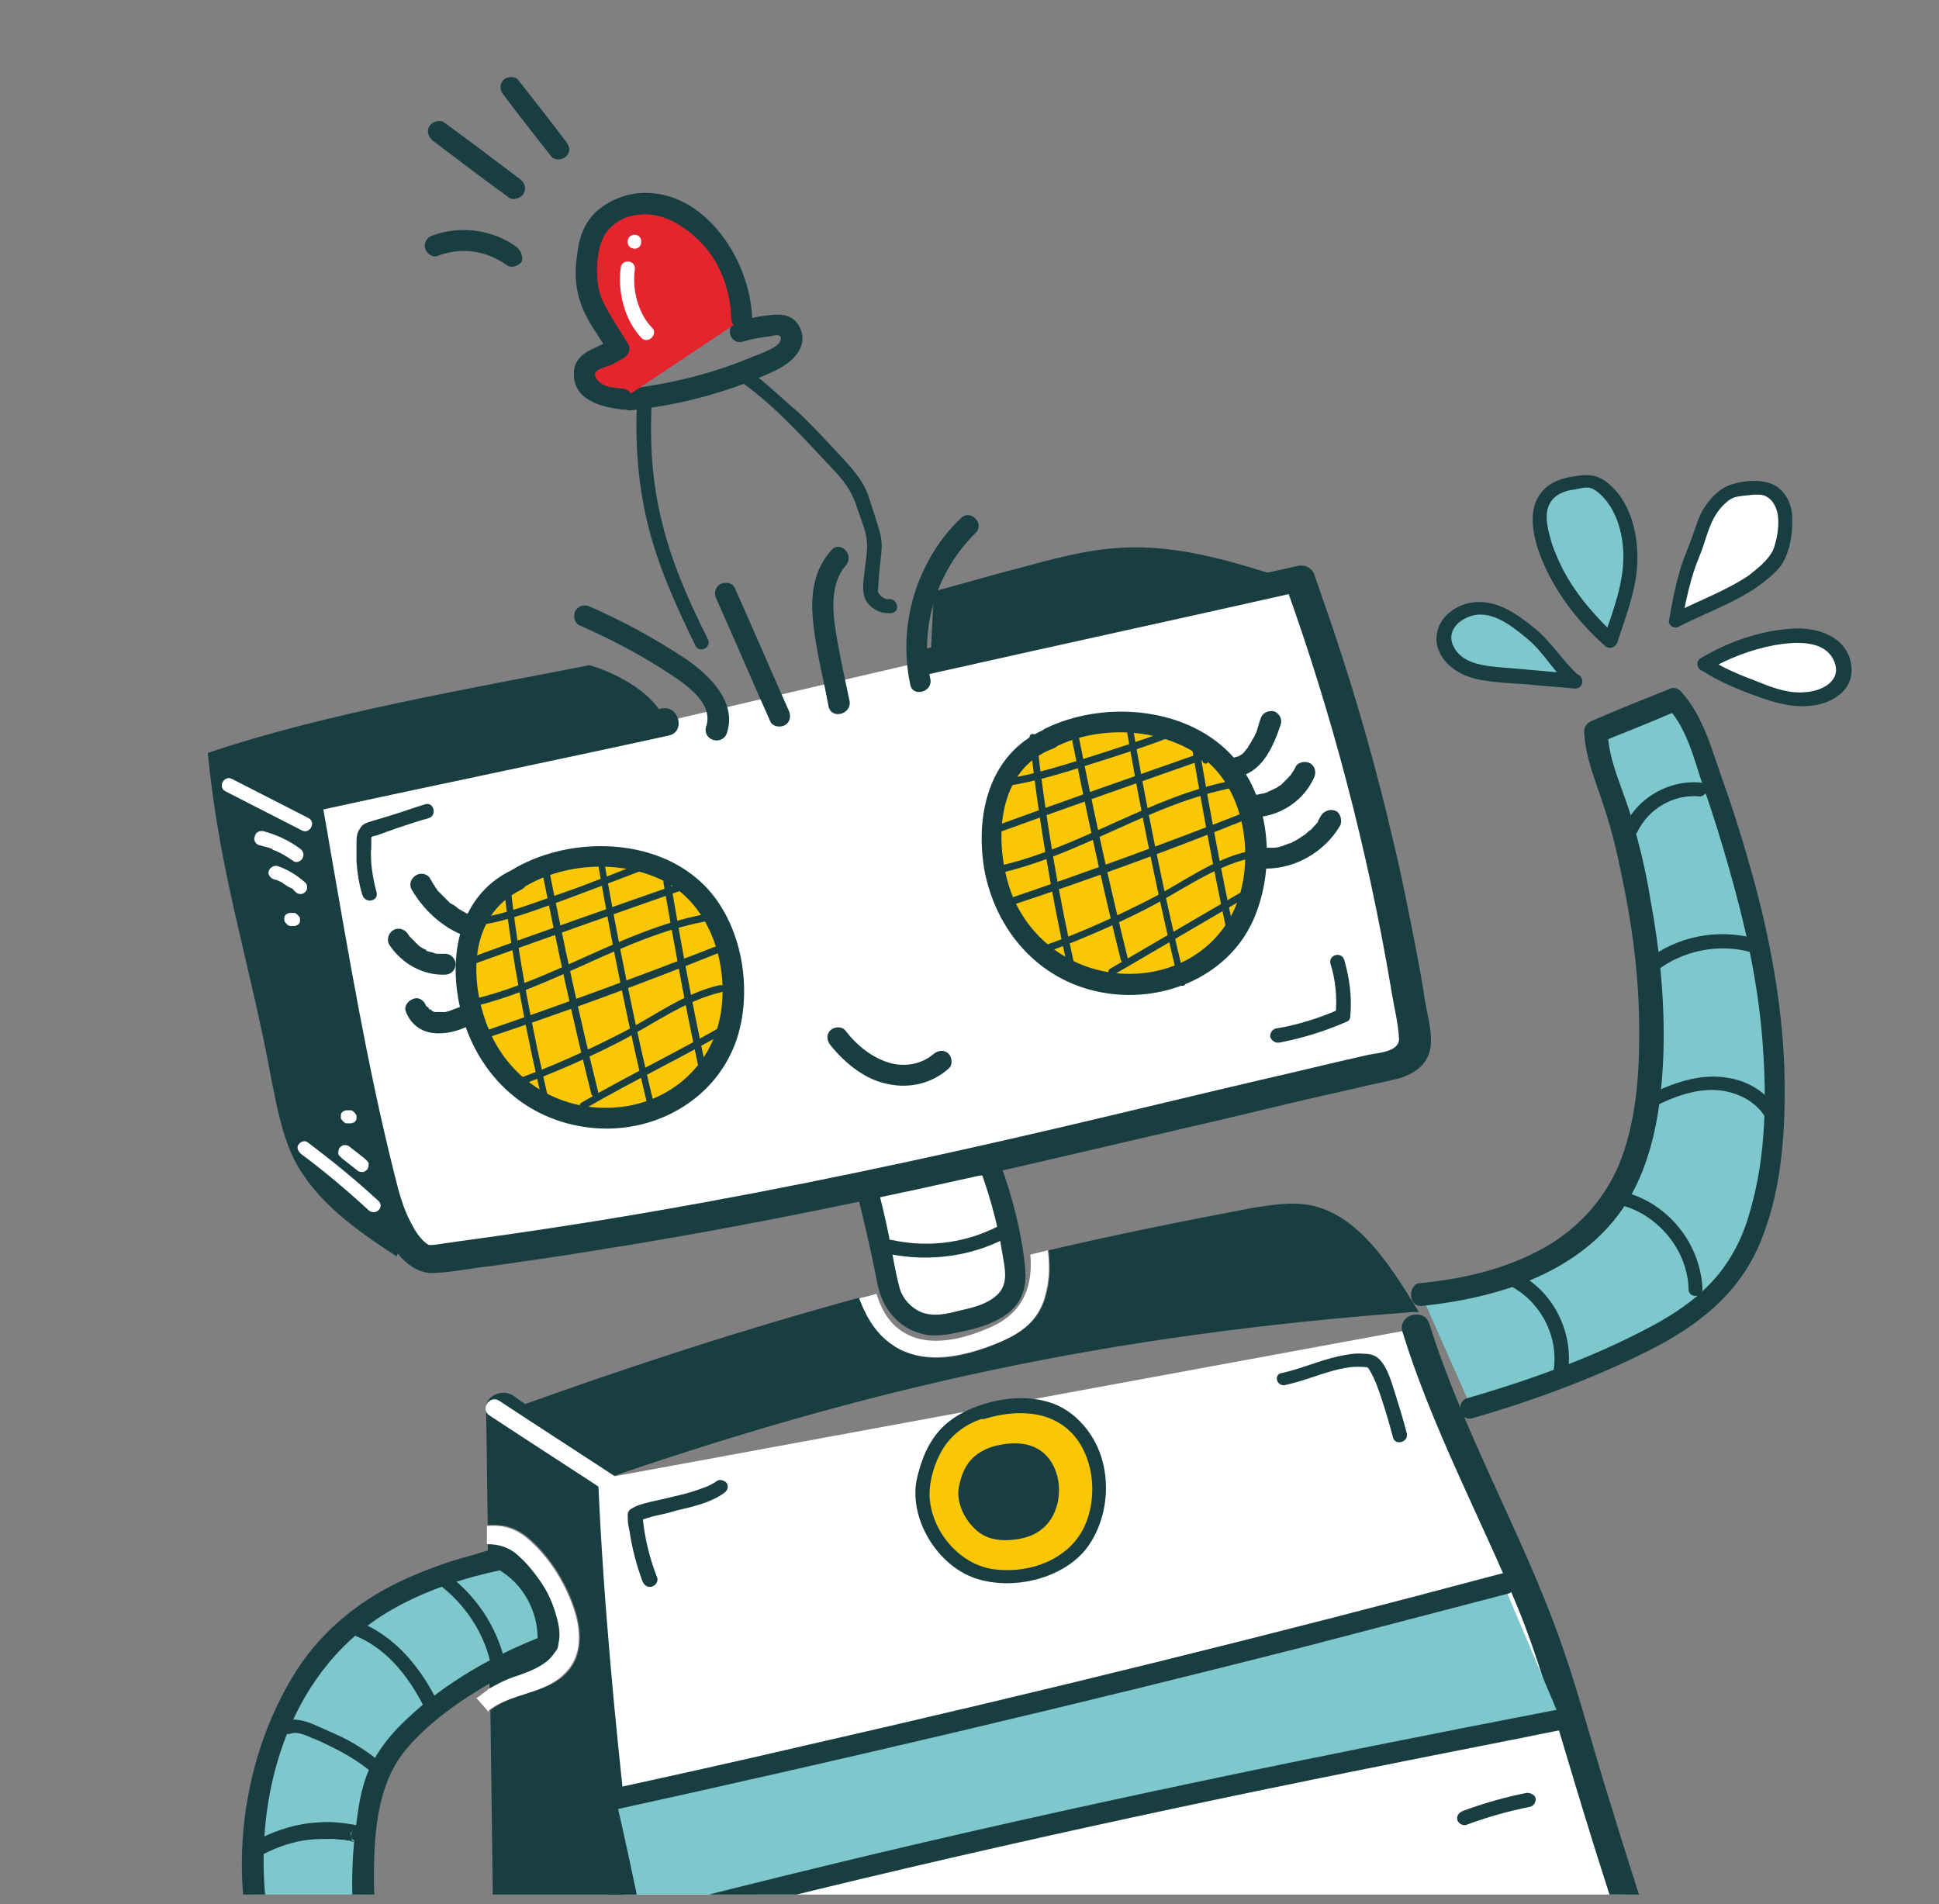 <?xml version="1.0" encoding="utf-8"?>
<!-- Generator: Adobe Illustrator 24.2.0, SVG Export Plug-In . SVG Version: 6.00 Build 0)  -->
<svg version="1.1" id="Layer_1" xmlns="http://www.w3.org/2000/svg" xmlns:xlink="http://www.w3.org/1999/xlink" x="0px" y="0px"
	 viewBox="0 0 223 219" style="enable-background:new 0 0 223 219;" xml:space="preserve">
<rect x="0" y="0" width="223" height="219" fill="#808080" stroke="none"/>
<style type="text/css">
	.st0{clip-path:url(#SVGID_2_);}
	.st1{fill:#183E41;}
	.st2{fill:#FFFFFF;}
	.st3{fill:#FAC706;}
	.st4{fill:#183E42;}
	.st5{fill:#7EC7CD;}
	.st6{fill:#E4252E;}
	.st7{fill:#7CC6CD;}
</style>
<g>
	<defs>
		<rect id="SVGID_1_" x="1.2" y="0" width="221.8" height="217.9"/>
	</defs>
	<clipPath id="SVGID_2_">
		<use xlink:href="#SVGID_1_"  style="overflow:visible;"/>
	</clipPath>
	<g class="st0">
		<g>
			<path class="st1" d="M162.8,150.3c-3.1-5.1-6.8-10.7-12.2-11.7c-2.2-0.4-4.4,0-6.4,0.3c-8,1.5-15.9,3.1-23.6,4.9
				c0.2,1.6,0.2,3.3-0.2,4.8c-0.8,3.6-3.3,5-6.7,6.3c-3.2,1.2-7,2-10.1,0.3c-2.5-1.3-3.8-3.5-4.6-6c-13.2,3.6-26.5,7.9-40.6,13
				l0.1,0.4l0,0l0,0l0.1,0.4c0,0,0.1,0,0.1,0l0.5,0.7l-0.4,0.2c0.8,1.3,2.4,2.5,3.9,3.6c1.5,1.1,3,2.2,3.7,3.4l0.2,0.3L67,171
				c33.3-11.7,60.9-17.5,95.5-20.1l0.7,0L162.8,150.3z"/>
			<path class="st2" d="M103.5,155.2c3.2,1.6,7,0.8,10.1-0.3c3.3-1.2,5.9-2.6,6.7-6.3c0.4-1.6,0.4-3.2,0.2-4.8
				c-0.7,0.2-1.3,0.3-2,0.5c0.3,3.5-0.7,6.7-4.7,8.4c-2.5,1.1-5.7,2-8.4,1.2c-2.6-0.8-3.9-2.8-4.6-5.1c-0.7,0.2-1.3,0.4-2,0.5
				C99.7,151.7,101,153.9,103.5,155.2z"/>
		</g>
		<g>
			<path class="st1" d="M63.3,233.5c-1.3-2.3-3.9-3.4-6.5-3.7c0,1.2,0,2.4,0,3.6c0,1.9-0.1,4,0,6C59.6,239,65.5,237.5,63.3,233.5z"
				/>
			<path class="st1" d="M64.2,186.2c-0.6-2.5-2.4-5.5-4.3-7.2c-1.3-1.1-2.5-1.4-3.8-1.5c0.1,5.6,0.1,11.2,0.2,16.8
				c0.9-0.6,1.8-1.1,2.9-1.4C62.6,191.7,65.3,190.4,64.2,186.2z"/>
			<path class="st1" d="M68.7,167.4c-3.2-2.3-6.5-4.6-9.7-6.9c-1.2-0.8-3.2,0-3.1,1.5c0.1,4.5,0.1,8.9,0.2,13.4
				c1.6-0.1,3,0.1,4.6,1.4c2.4,2,4.3,5,5.3,7.9c0.9,2.5,1.2,5.6-0.8,7.7c-2.3,2.4-6.2,2.2-8.8,4.3c0.1,7.7,0.2,15.3,0.3,23
				c0,2.7,0.1,5.3,0.1,8c3.8,0.4,8.2,2.5,8.9,6.4c0.9,5-5,6.8-8.7,7.3c0.1,1.3,0.3,2.5,0.7,3.7c1.3,3.6,4.3,6.5,6.6,9.4
				c3,3.8,6.1,7.6,9.1,11.4c1.6,2,4.7-0.6,3-2.7c-0.6-0.7-1.2-1.5-1.8-2.2l-6.9-89.9C69.3,171,70.4,168.6,68.7,167.4z"/>
			<path class="st2" d="M56.2,196.9C56.3,196.9,56.3,196.8,56.2,196.9c0.1-0.9,0.1-1.7,0-2.6c-0.5,0.3-0.9,0.7-1.4,1"/>
			<path class="st2" d="M65.9,184.8c-1-2.9-2.9-5.9-5.3-7.9c-1.6-1.3-3-1.5-4.6-1.4c0,0.7,0,1.4,0,2.1c1.3,0,2.6,0.3,3.8,1.5
				c1.9,1.7,3.7,4.7,4.3,7.2c1.1,4.2-1.7,5.5-5.1,6.6c-1.1,0.4-2,0.9-2.9,1.4c0,0.8,0,1.7,0,2.5c2.6-2.1,6.5-1.9,8.8-4.3
				C67.1,190.4,66.8,187.3,65.9,184.8z"/>
			<path class="st2" d="M65.6,234.1c-0.7-3.9-5.1-5.9-8.9-6.4c0,0.7,0,1.4,0,2c2.6,0.3,5.2,1.5,6.5,3.7c2.2,4-3.6,5.5-6.5,5.9
				c0,0.7,0.1,1.4,0.1,2C60.7,240.9,66.6,239.2,65.6,234.1z"/>
		</g>
		<g>
			<path class="st1" d="M107.4,68c1.7-0.4,7.5-2.1,9.2-2.5c4.1-1.1,8.2-2.3,12.4-2.5c6.8-0.4,13.5,1.8,20,3.9l-42.1,11.3"/>
		</g>
		<g>
			<path class="st1" d="M45.6,144.5c-4.6-3-9.3-6.3-11.8-11.2c-1.3-2.7-1.9-5.7-2.5-8.7c-2.6-14.2-6-23.7-7.4-38
				c13.2-4.5,30.2-7.4,43.9-10.1c0,0,5.8,1.6,8.2,5.4"/>
		</g>
		<g>
			<path class="st3" d="M92.8,262.1c3.1,14,4,31.2,7.1,45.2c0.3,1.4,3.4,1,6.7,0.4c2.6-4.7,5.1-9.4,7.7-14.1c0.3-0.6,0.7-1.3,0.8-2
				c0.2-1-0.1-2-0.2-3c-1.4-10.6-2.5-19.3-3.9-30.1"/>
			<g>
				<path class="st4" d="M91.6,262.4c3,13.8,3.8,28.1,6.5,42c0.2,1.3,0.3,3.1,1.1,4.1c0.8,0.9,2.2,1,3.3,1c1.4,0,3.2-0.1,4.5-0.6
					c0.8-0.3,1-1.1,1.4-1.8c0.5-1,1.1-2,1.6-3c1.9-3.4,3.8-6.7,5.6-10.2c0.8-1.6,0.9-2.9,0.7-4.7c-0.3-1.9-0.5-3.8-0.8-5.7
					c-1.1-8.3-2.1-16.7-3.2-25c-0.2-1.5-2.6-1.5-2.4,0c1.1,8.3,2.1,16.5,3.2,24.8c0.3,2,0.5,4.1,0.8,6.1c0.2,1.2,0.2,2.1-0.4,3.2
					c-0.5,0.9-1,1.8-1.5,2.7c-2.1,3.9-4.3,7.8-6.4,11.7c0.2-0.2,0.5-0.4,0.7-0.6c-1.2,0.2-2.3,0.4-3.5,0.5c-0.4,0-1.5,0.2-1.8-0.1
					c-0.3-0.2-0.5-2.2-0.6-2.8c-0.2-1-0.4-1.9-0.5-2.9c-0.8-4.4-1.4-8.9-2-13.4c-1.1-8.7-2.1-17.5-4-26
					C93.6,260.3,91.3,260.9,91.6,262.4L91.6,262.4z"/>
			</g>
		</g>
		<g>
			<path class="st3" d="M153.7,251.9c2.7,9.1,5.5,18.3,8.2,27.4c0.3,1,0.6,2,1.1,2.9c0.6,1.1,1.3,1.9,2.1,2.6
				c2.7,2.7,5.5,5.1,8.3,7.4c1.5,1.2,1.6,2.1,4.5,1.3c1.5-0.7,3-1.5,4.5-2.2c0.4-0.2,0.9-0.5,1.2-0.8c0.3-0.5,0.3-1.1,0.2-1.6
				c-2.7-14.2-5.4-28.3-8.2-42.5c-0.1-0.4-0.7-0.8-0.9-0.4"/>
			<g>
				<path class="st4" d="M152.6,252.2c2.3,7.7,4.6,15.5,6.9,23.2c1,3.4,1.7,7.1,4.2,9.7c2.5,2.7,5.3,5.1,8.2,7.4
					c0.8,0.7,1.6,1.5,2.5,2.1c1,0.5,2,0.5,3.1,0.3c1.8-0.3,3.5-1.5,5.1-2.3c1.3-0.7,2.5-1.4,2.5-3.1c0-1.8-0.6-3.7-1-5.4
					c-0.4-2-0.8-3.9-1.1-5.9c-0.8-3.9-1.5-7.8-2.3-11.7c-0.8-4.4-1.7-8.8-2.5-13.2c-0.4-2.3-0.8-4.6-1.3-6.8c-0.3-1.3-1.7-2.8-3-1.5
					c-1.1,1.1,0.6,2.8,1.7,1.7c0,0,0.1-0.1,0.1-0.1c-0.3,0.1-0.6,0.2-0.9,0.4c-0.6,0,0,1.7,0,2.1c0.2,0.8,0.3,1.6,0.5,2.4
					c0.3,1.8,0.7,3.6,1,5.4c0.6,3.3,1.3,6.5,1.9,9.8c1.3,6.8,2.6,13.5,3.9,20.3c0.1,0.7,0.4,1.5,0.4,2.2c0,0.9-0.5,1-1.2,1.3
					c-1.5,0.7-3.2,1.9-4.9,2.1c-0.8,0.1-1.1-0.2-1.6-0.7c-1.1-0.9-2.2-1.8-3.2-2.7c-2.3-2-4.8-4-6.8-6.4c-1-1.2-1.5-2.8-1.9-4.3
					c-0.5-1.7-1-3.3-1.5-5c-2.2-7.3-4.4-14.7-6.6-22C154.4,250.1,152.1,250.7,152.6,252.2L152.6,252.2z"/>
			</g>
		</g>
		<g>
			<path class="st2" d="M100.3,136.8c0-0.3-0.4-0.6-0.7-0.5c1,3.9,1.8,7.7,2.6,11.7c0.6,2.9,3.3,4.9,6.2,4.5
				c1.2-0.2,2.5-0.5,3.7-0.8c2-0.6,4.1-1.7,4.6-3.7c0.2-0.8,0.1-1.7,0-2.5c-0.6-4.3-1.7-8.6-3.3-12.6c-0.3,0.3-0.5,0.8-0.4,1.2"/>
			<g>
				<path class="st4" d="M101.5,136.4c-0.3-0.8-1-1.5-1.9-1.4c-0.8,0.1-1.4,0.7-1.2,1.5c0.9,3.7,1.8,7.4,2.5,11.1
					c0.5,2.7,2.3,5.1,5.1,5.8c1.5,0.4,3,0.1,4.4-0.2c1.5-0.3,3-0.7,4.3-1.4c1.2-0.6,2.3-1.5,2.8-2.8c0.7-1.6,0.4-3.2,0.2-4.9
					c-0.6-4-1.7-7.9-3.2-11.7c-0.3-0.7-1.4-1.3-2-0.5c-0.5,0.6-0.8,1.2-0.8,2.1c0,1.6,2.4,1.6,2.4,0c0-0.1,0-0.2,0.1-0.4
					c-0.7-0.2-1.3-0.4-2-0.5c1.4,3.6,2.5,7.3,3.1,11.2c0.3,1.7,0.7,3.5-0.7,4.7c-1.1,1-2.7,1.4-4.1,1.7c-1.5,0.4-3.1,0.8-4.6,0.2
					c-1.3-0.6-2.2-1.7-2.5-3c-0.5-1.9-0.8-4-1.2-5.9c-0.4-2-0.9-4-1.4-6c-0.4,0.5-0.8,1-1.2,1.5c-0.2-0.1-0.3-0.3-0.5-0.4
					C99.6,138.6,101.9,137.9,101.5,136.4L101.5,136.4z"/>
			</g>
		</g>
		<g>
			<path class="st2" d="M106.5,76c11.7-2.6,31-6.9,42.7-9.5c6.1,16.9,10.5,34.3,13.1,52.1c0.1,0.9,0.2,1.8-0.3,2.6
				c-0.5,0.8-1.6,1.1-2.6,1.3c-37.7,8.8-71.3,17.5-109.8,22.3c-4.4,0.5-6.5-10.4-6.9-12.1c-3.8-15.4-5-25.1-7.8-40.8
				c12.5-2.8,28.6-6,41.1-8.8"/>
			<g>
				<path class="st4" d="M107,77.5c14.2-3.2,28.5-6.3,42.7-9.5c-0.7-0.4-1.3-0.8-2-1.1c5.5,15.2,9.6,30.9,12.3,46.9
					c0.3,1.9,0.8,3.8,0.9,5.7c0,1.6-2.8,1.6-3.9,1.9c-4,0.9-8,1.9-12,2.8c-7.7,1.8-15.5,3.7-23.2,5.5c-15.4,3.6-30.9,6.9-46.5,9.6
					c-8,1.4-16.1,2.6-24.2,3.7c-0.5,0.1-1.3,0.2-1.7,0.2c-0.1,0-0.4-0.2-0.5-0.3c-0.7-0.6-1.2-1.4-1.6-2.2c-1-1.8-1.5-3.9-2-5.9
					c-3.1-12.4-5.2-25-7.4-37.6c-0.3-1.9-0.7-3.9-1-5.8c-0.4,0.7-0.8,1.3-1.1,2c13.7-3,27.4-5.8,41.1-8.8c2-0.4,1.2-3.6-0.9-3.1
					c-13.7,3-27.4,5.8-41.1,8.8c-0.9,0.2-1.3,1.2-1.1,2c1.3,7.5,2.6,15,3.9,22.4c1.2,6.5,2.7,13,4.2,19.5c0.4,2,1,4,1.7,5.9
					c0.8,2,1.8,4.3,3.8,5.6c0.8,0.5,1.7,0.8,2.7,0.7c2.2-0.1,4.3-0.6,6.5-0.8c4.2-0.6,8.4-1.2,12.6-1.9c16.4-2.6,32.6-6,48.8-9.7
					c8.2-1.9,16.3-3.8,24.5-5.7c4.1-1,8.3-2,12.4-2.9c2-0.5,4.1-0.9,6.1-1.4c1.5-0.5,2.9-1.3,3.4-3c0.5-1.8-0.2-4-0.5-5.8
					c-0.3-2.1-0.7-4.2-1.1-6.3c-0.8-4.1-1.6-8.2-2.6-12.3c-1.9-8.2-4.2-16.3-6.9-24.3c-0.7-2-1.4-4.1-2.1-6.1
					c-0.3-0.9-1.1-1.3-2-1.1c-14.2,3.2-28.5,6.3-42.7,9.5C104.1,74.9,104.9,78,107,77.5L107,77.5z"/>
			</g>
		</g>
		<g>
			<g>
				<path class="st4" d="M95.5,120.2c1.7,2.1,4,4,6.7,4.5c2.5,0.5,5-0.1,6.9-1.8c0.5-0.4,0.4-1.3,0-1.7c-0.5-0.5-1.2-0.4-1.7,0
					c-1.4,1.2-3.2,1.5-4.9,1.1c-2.2-0.6-4-2.1-5.3-3.8c-0.4-0.5-1.3-0.4-1.7,0C95,119,95.1,119.7,95.5,120.2L95.5,120.2z"/>
			</g>
		</g>
		<g>
			<path class="st3" d="M59.4,101.2c-7.5,3.6-6.8,13.4-3.3,19.7c4.4,7.9,14.9,10,22.3,5.1c7.1-4.7,7.4-15.3,2.8-21.9
				C76.8,97.5,65.7,97.2,59.4,101.2z"/>
			<g>
				<path class="st4" d="M58.8,100.1c-6.4,3.1-7.4,10.7-5.6,16.9c2,6.9,7.4,11.9,14.7,12.7c7.1,0.8,14.2-3,16.7-9.8
					c2.2-6.1,0.7-14.6-4.5-18.9C74.4,96.2,65,96.3,58.8,100.1c-1.3,0.8-0.1,2.9,1.2,2.1c4.7-3,11.5-3.4,16.5-0.8
					c5.2,2.8,7.3,9.5,6.4,15.1c-1,6.3-6.2,10.6-12.5,10.9c-6.2,0.3-11.7-3.2-14.1-8.8c-2.4-5.6-2.5-13.3,3.7-16.3
					C61.4,101.5,60.2,99.5,58.8,100.1z"/>
			</g>
		</g>
		<g>
			<g>
				<path class="st4" d="M83.6,84.3c1.2-3.6-2.1-6.7-4.7-8.5c-3.5-2.3-7.1-4.3-11-6c-0.6-0.3-1.3-0.2-1.7,0.4
					c-0.3,0.5-0.2,1.4,0.4,1.7c3.4,1.5,6.7,3.2,9.8,5.2c2,1.3,5.8,3.6,4.8,6.5C80.8,85.2,83.1,85.8,83.6,84.3L83.6,84.3z"/>
			</g>
		</g>
		<g>
			<g>
				<path class="st4" d="M90.7,81.7c-2.1-4.7-4.1-9.4-6.2-14.1c-0.3-0.6-1.1-0.7-1.7-0.4c-0.6,0.4-0.7,1.1-0.4,1.7
					c2.1,4.7,4.1,9.4,6.2,14.1c0.3,0.6,1.1,0.7,1.7,0.4C90.9,83,91,82.3,90.7,81.7L90.7,81.7z"/>
			</g>
		</g>
		<g>
			<g>
				<path class="st4" d="M97.7,80.6c-0.6-2.9-1.3-5.9-1.7-8.8c-0.3-2.3-0.3-5,1.3-6.8c1-1.2-0.7-2.9-1.7-1.7c-2,2.2-2.4,5.1-2.1,8
					c0.3,3.4,1.2,6.7,1.8,10C95.7,82.8,98,82.1,97.7,80.6L97.7,80.6z"/>
			</g>
		</g>
		<g>
			<g>
				<path class="st4" d="M107,78.1c-1.3-6,0.8-12.5,5.2-16.8c1.1-1.1-0.6-2.8-1.7-1.7c-5.1,4.9-7.3,12.3-5.8,19.2
					C105,80.2,107.3,79.6,107,78.1L107,78.1z"/>
			</g>
		</g>
		<g>
			<path class="st3" d="M121,84.9c-7.8,2.8-8,12.7-5.1,19.3c3.7,8.3,13.9,11.4,21.8,7.2c7.6-4,8.8-14.5,4.9-21.5
				C138.6,82.8,127.6,81.5,121,84.9z"/>
			<g>
				<path class="st4" d="M120.6,83.7c-6.7,2.6-8.5,9.7-7.4,16.3c1.3,7,6.2,12.7,13.3,14.1c6.9,1.4,14.6-1.6,17.6-8.2
					c2.7-6,2.1-14.4-2.7-19.3c-5.3-5.4-14.7-6-21.2-2.8c-1.4,0.7-0.2,2.8,1.2,2.1c5-2.5,11.8-2.2,16.4,0.9
					c4.9,3.2,6.3,10.3,4.9,15.7c-1.6,6.1-7.1,9.7-13.3,9.5c-6.1-0.2-11.4-4.1-13.3-9.9c-1.8-5.6-1.4-13.6,5-16
					C122.7,85.5,122.1,83.1,120.6,83.7z"/>
			</g>
		</g>
		<g>
			<g>
				<path class="st4" d="M43.3,102.6c-0.3-1.1-0.5-2.2-0.6-3.3c0-0.6-0.1-1.1,0-1.7c0-0.3,0-0.5,0-0.8c0-0.1,0-0.3,0-0.4
					c0-0.1,0.1-0.2,0-0.1c0.1-0.1,0.4-0.2,0.6-0.2c0.3-0.1,0.5-0.2,0.8-0.3c0.6-0.2,1.1-0.4,1.7-0.6c1.2-0.4,2.4-0.8,3.5-1.1
					c1-0.3,0.6-1.9-0.4-1.6c-1.3,0.4-2.7,0.9-4,1.3c-0.7,0.2-1.3,0.4-2,0.6c-0.6,0.2-1.2,0.3-1.5,0.9c-0.4,0.5-0.4,1.2-0.4,1.8
					c0,0.7,0,1.3,0,2c0.1,1.3,0.3,2.7,0.7,3.9C42.1,104,43.6,103.6,43.3,102.6L43.3,102.6z"/>
			</g>
		</g>
		<g>
			<g>
				<path class="st4" d="M147.2,119.9c2.6-0.5,5.2-1.3,7.7-2.4c0.3-0.1,0.4-0.4,0.4-0.7c0.2-2.1-0.1-4.3-0.7-6.4
					c-0.3-1-1.8-0.6-1.6,0.4c0.6,1.9,0.8,3.9,0.6,6c0.1-0.2,0.3-0.5,0.4-0.7c-2.3,1-4.8,1.8-7.3,2.2c-0.4,0.1-0.7,0.6-0.6,1
					C146.3,119.8,146.8,120,147.2,119.9L147.2,119.9z"/>
			</g>
		</g>
		<g>
			<g>
				<path class="st4" d="M102.1,144.2c4.9,1,10,0.3,14.3-2.2c0.9-0.5,0.1-1.9-0.8-1.4c-4,2.3-8.6,3-13.1,2
					C101.5,142.5,101.1,144,102.1,144.2L102.1,144.2z"/>
			</g>
		</g>
		<g>
			<path class="st2" d="M67.4,170.4c1.2,31.9,7,61.9,8.2,93.8c41.9-4.2,74.9-15.2,116.3-22.5c0.1-15.3,2.4,2.5-12.5-48
				c-4.1-13.8-11.5-24.8-16.5-40.9"/>
			<g>
				<path class="st4" d="M65.7,170.4c0.9,24.4,4.7,48.6,6.8,72.9c0.6,6.9,1.1,13.9,1.4,20.9c0,0.8,0.7,1.7,1.6,1.6
					c15.5-1.6,31-4.2,46.2-7.4c14.7-3.1,29.4-6.7,44.1-9.9c8.8-1.9,17.6-3.7,26.4-5.3c0.7-0.1,1.2-0.9,1.2-1.6c0-2.3,0.2-4.7,0.2-7
					c0-1.6-0.5-3.2-1-4.7c-1.4-4.1-2.8-8.2-4.2-12.3c-1.4-4.3-2.7-8.6-4-12.8c-1.7-5.6-3.2-11.3-5.2-16.8
					c-4.4-12.1-10.9-23.3-14.8-35.7c-0.6-2-3.7-1.1-3.1,0.9c3.4,11,8.9,21.2,13.3,31.8c2.2,5.4,3.8,11.1,5.5,16.7
					c1.4,4.7,2.8,9.3,4.3,14c1.5,4.8,3.1,9.5,4.8,14.2c0.3,1,0.7,1.9,1,2.9c0.1,0.3,0.2,0.7,0.2,1c0.1,0.5,0,0,0,0
					c0,0.1,0,0.3,0,0.4c0.2,2.5-0.2,5-0.2,7.5c0.4-0.5,0.8-1,1.2-1.6c-15.3,2.7-30.4,6.1-45.5,9.6c-14.6,3.3-29.2,6.7-44,9.2
					c-8.8,1.5-17.6,2.8-26.5,3.7c0.5,0.5,1.1,1.1,1.6,1.6c-0.9-24.4-4.7-48.6-6.8-72.9c-0.6-6.9-1.1-13.9-1.4-20.9
					C68.9,168.3,65.7,168.3,65.7,170.4L65.7,170.4z"/>
			</g>
		</g>
		<g>
			<path class="st5" d="M172.9,182.2c-35.5,9.4-67.5,17.1-103.4,25l3.1,14.3c35.3-9.3,71.1-16.7,106.9-23.7"/>
			<g>
				<path class="st4" d="M172.6,181c-26.6,7.1-53.4,13.7-80.2,19.8c-7.7,1.8-15.4,3.5-23.2,5.2c-0.7,0.1-1,0.9-0.8,1.5
					c1,4.8,2,9.6,3.1,14.3c0.1,0.6,0.9,1,1.5,0.8c27.6-7.2,55.4-13.4,83.3-19c7.9-1.6,15.7-3.1,23.6-4.7c1.5-0.3,0.9-2.6-0.6-2.3
					c-28,5.4-55.9,11.1-83.6,17.8c-7.8,1.9-15.6,3.8-23.3,5.9c0.5,0.3,1,0.6,1.5,0.8c-1-4.8-2-9.6-3.1-14.3c-0.3,0.5-0.6,1-0.8,1.5
					c26.9-5.9,53.7-12.2,80.4-19c7.7-2,15.3-4,23-6C174.8,183,174.1,180.6,172.6,181L172.6,181z"/>
			</g>
		</g>
		<g>
			<g>
				<path class="st4" d="M78.8,225.6c1.9-1,4-1.6,6.1-1.6c1,0,1-1.6,0-1.6c-2.4,0-4.8,0.7-6.9,1.8C77.1,224.8,77.9,226.1,78.8,225.6
					L78.8,225.6z"/>
			</g>
		</g>
		<g>
			<g>
				<path class="st4" d="M168.6,209.9c2.4-0.9,4.9-1.6,7.4-2.1c0.4-0.1,0.7-0.6,0.6-1c-0.1-0.4-0.6-0.6-1-0.6
					c-2.5,0.5-5,1.2-7.4,2.1c-0.4,0.2-0.7,0.5-0.6,1C167.7,209.7,168.2,210,168.6,209.9L168.6,209.9z"/>
			</g>
		</g>
		<g>
			<g>
				<path class="st4" d="M147.8,159.3c1.9-0.4,3.8-1.2,5.7-1.7c0.8-0.2,1.7-0.4,2.6-0.4c0.4,0,0.9,0,1.3,0.1c-0.2,0-0.1,0,0,0.1
					c0.7,1.1,1.1,2.3,1.5,3.5c0.5,1.5,0.9,2.9,1.3,4.4c0.2,1,1.8,0.6,1.6-0.4c-0.4-1.6-0.9-3.2-1.4-4.8c-0.4-1.2-0.8-2.8-1.8-3.8
					c-0.5-0.5-1.2-0.6-1.8-0.6c-1-0.1-1.9,0.1-2.9,0.3c-2.2,0.5-4.2,1.4-6.4,1.9C146.4,158,146.8,159.5,147.8,159.3L147.8,159.3z"/>
			</g>
		</g>
		<g>
			<g>
				<path class="st4" d="M75.6,181.5c-0.9-2.3-1.5-4.7-1.7-7.2c-0.1,0.2-0.3,0.5-0.4,0.7c0.4-0.3,1-0.4,1.6-0.6
					c0.9-0.2,1.9-0.4,2.8-0.7c1.8-0.4,3.9-0.9,5.4-2c0.4-0.3,0.5-0.7,0.3-1.1c-0.2-0.3-0.8-0.5-1.1-0.3c-0.8,0.6-1.8,0.9-2.7,1.2
					c-1.2,0.4-2.3,0.6-3.5,0.9c-0.9,0.2-1.9,0.4-2.8,0.7c-0.3,0.1-0.7,0.3-1,0.5c-0.4,0.3-0.3,0.7-0.3,1.1c0,0.5,0.1,0.9,0.2,1.4
					c0.3,2,0.8,3.9,1.5,5.8c0.2,0.4,0.5,0.7,1,0.6C75.4,182.4,75.7,181.9,75.6,181.5L75.6,181.5z"/>
			</g>
		</g>
		<g>
			<g>
				<path class="st4" d="M80.1,246.5c1.2,2.8,2.1,5.8,2.8,8.8c0.2,1,1.8,0.6,1.6-0.4c-0.7-3-1.6-5.9-2.8-8.8c-0.2-0.4-0.5-0.7-1-0.6
					C80.3,245.6,80,246.1,80.1,246.5L80.1,246.5z"/>
			</g>
		</g>
		<g>
			<g>
				<path class="st4" d="M85.4,249.4c1.1,1.7,2,3.5,2.7,5.4c0.2,0.4,0.5,0.7,1,0.6c0.4-0.1,0.7-0.6,0.6-1c-0.8-2-1.8-3.9-2.9-5.8
					c-0.2-0.4-0.7-0.5-1.1-0.3C85.3,248.5,85.2,249.1,85.4,249.4L85.4,249.4z"/>
			</g>
		</g>
		<g>
			<g>
				<path class="st4" d="M90.4,249.8c0.8,1,1.6,2,2.3,3c0.1,0.2,0.4,0.2,0.6,0.2c0.2,0,0.4-0.1,0.6-0.2c0.1-0.2,0.2-0.4,0.2-0.6
					c0-0.2-0.1-0.4-0.2-0.6c-0.8-1-1.6-2-2.3-3c-0.1-0.2-0.4-0.2-0.6-0.2c-0.2,0-0.4,0.1-0.6,0.2c-0.1,0.2-0.2,0.4-0.2,0.6
					C90.2,249.4,90.3,249.6,90.4,249.8L90.4,249.8z"/>
			</g>
		</g>
		<g>
			<g>
				<path class="st4" d="M178,233c0.2,0.9,0.3,1.8,0.5,2.6c0.1,0.4,0.6,0.7,1,0.6c0.4-0.1,0.6-0.5,0.6-1c-0.2-0.9-0.3-1.8-0.5-2.6
					c-0.1-0.4-0.6-0.7-1-0.6C178.1,232.1,177.9,232.6,178,233L178,233z"/>
			</g>
		</g>
		<g>
			<g>
				<path class="st4" d="M178.8,233.6c1,0,1-1.6,0-1.6C177.8,232,177.8,233.6,178.8,233.6L178.8,233.6z"/>
			</g>
		</g>
		<g>
			<g>
				<path class="st4" d="M182.7,221.6c1,4.2,2,8.4,3,12.6c0.2,1,1.8,0.6,1.6-0.4c-1-4.2-2-8.4-3-12.6
					C184,220.2,182.5,220.6,182.7,221.6L182.7,221.6z"/>
			</g>
		</g>
		<g>
			<g>
				<path class="st4" d="M181.2,229.1c0.5,2.6,1,5.3,1.5,7.9c0.1,0.4,0.6,0.7,1,0.6c0.4-0.1,0.6-0.6,0.6-1c-0.5-2.6-1-5.3-1.5-7.9
					c-0.1-0.4-0.6-0.7-1-0.6C181.3,228.2,181.1,228.7,181.2,229.1L181.2,229.1z"/>
			</g>
		</g>
		<g>
			<g>
				<path class="st4" d="M53.2,115.7c-0.5,0.2-1.1,0.4-1.6,0.6c-0.1,0-0.3,0.1-0.4,0.1c-0.1,0-0.1,0-0.2,0c0,0-0.2,0-0.1,0
					c0.2,0-0.1,0-0.1,0c-0.1,0-0.1,0-0.2,0c-0.1,0-0.3,0-0.4,0c-0.2,0,0,0,0.1,0c0,0-0.1,0-0.2,0c-0.1,0-0.2,0-0.3-0.1
					c-0.1,0-0.1,0-0.2-0.1c-0.2-0.1,0,0,0.1,0c-0.1-0.1-0.2-0.1-0.3-0.1c0,0-0.1-0.1-0.1-0.1c-0.2-0.1,0.1,0,0.1,0
					c0,0-0.2-0.2-0.3-0.2c0,0-0.1-0.2,0,0c0.1,0.1,0,0,0,0c0,0,0-0.1-0.1-0.1c-0.1-0.1,0.1,0.3,0,0c-0.2-0.6-0.8-1.1-1.5-0.8
					c-0.6,0.2-1.1,0.9-0.8,1.5c0.5,1.3,1.6,2.2,3,2.4c1.5,0.2,2.9-0.2,4.2-0.8c0.3-0.1,0.5-0.3,0.7-0.6c0.2-0.3,0.2-0.6,0.1-0.9
					C54.6,116,53.9,115.4,53.2,115.7L53.2,115.7z"/>
			</g>
		</g>
		<g>
			<g>
				<path class="st4" d="M51.2,109.7c-0.2,0-0.5,0-0.7,0c-0.1,0-0.1,0-0.2,0c-0.2,0,0.3,0.1,0,0c-0.1,0-0.2,0-0.4-0.1
					c-0.2-0.1-0.5-0.1-0.7-0.2c-0.1,0-0.1,0-0.2-0.1c-0.2-0.1,0,0,0.1,0c-0.1-0.1-0.3-0.1-0.4-0.2c-0.2-0.1-0.4-0.2-0.6-0.4
					c0,0-0.1-0.1-0.1-0.1c0,0-0.2-0.2-0.1-0.1c0.2,0.1-0.1,0-0.1-0.1c0,0-0.1-0.1-0.1-0.1c-0.2-0.2-0.4-0.4-0.5-0.5
					c0,0-0.1-0.1-0.1-0.1c-0.1-0.1,0-0.1,0,0c0-0.1-0.2-0.2-0.2-0.3c-0.3-0.5-1.1-0.8-1.7-0.4c-0.5,0.3-0.8,1.1-0.4,1.7
					c1.4,2.1,3.8,3.5,6.4,3.4c0.6,0,1.2-0.5,1.2-1.2C52.4,110.3,51.9,109.7,51.2,109.7L51.2,109.7z"/>
			</g>
		</g>
		<g>
			<g>
				<path class="st4" d="M54.2,105.3c-0.5-0.2-1-0.5-1.5-0.8c-0.2-0.2-0.5-0.4-0.7-0.5c0.1,0.1,0.2,0.1,0,0c-0.1,0-0.1-0.1-0.2-0.1
					c-0.1-0.1-0.2-0.2-0.3-0.3c-0.4-0.4-0.8-0.8-1.2-1.2c0-0.1-0.1-0.1-0.1-0.2c0.2,0.3,0,0,0,0c-0.1-0.1-0.2-0.2-0.2-0.3
					c-0.2-0.2-0.3-0.5-0.5-0.8c-0.3-0.6-1.1-0.8-1.7-0.4c-0.6,0.4-0.8,1.1-0.4,1.7c1.3,2.2,3.3,4.1,5.7,5.1c0.3,0.1,0.6,0.2,0.9,0.1
					c0.3-0.1,0.6-0.3,0.7-0.6C54.9,106.4,54.8,105.5,54.2,105.3L54.2,105.3z"/>
			</g>
		</g>
		<g>
			<g>
				<path class="st4" d="M142.6,89.3c2.7-0.7,3.9-3.6,4.7-6c0.2-0.6-0.2-1.3-0.8-1.5c-0.7-0.1-1.3,0.2-1.5,0.8
					c-0.2,0.5-0.3,1-0.5,1.6c0,0.1-0.1,0.1-0.1,0.2c0.1-0.3,0-0.1,0,0c-0.1,0.1-0.1,0.3-0.2,0.4c-0.1,0.2-0.3,0.5-0.4,0.7
					c-0.1,0.1-0.1,0.2-0.2,0.3c0,0.1-0.1,0.1-0.1,0.2c0.1-0.3,0.1-0.1,0,0c-0.2,0.2-0.3,0.4-0.5,0.6c0,0-0.1,0.1-0.1,0.1
					c0.2-0.2,0.1-0.1,0,0c-0.1,0.1-0.2,0.1-0.3,0.2c-0.1,0-0.1,0.1-0.2,0.1c-0.2,0.1,0.3-0.1,0,0c-0.1,0-0.3,0.1-0.4,0.1
					c-0.6,0.2-1,0.9-0.8,1.5C141.3,89,141.9,89.4,142.6,89.3L142.6,89.3z"/>
			</g>
		</g>
		<g>
			<g>
				<path class="st4" d="M144.5,94c2.8-0.2,5.4-1.9,6.6-4.5c0.3-0.6,0.2-1.3-0.4-1.7c-0.5-0.3-1.4-0.2-1.7,0.4
					c-0.1,0.3-0.3,0.5-0.4,0.7c-0.1,0.1-0.1,0.2-0.2,0.3c-0.1,0.1-0.1,0.1,0,0c-0.1,0-0.1,0.1-0.2,0.2c-0.2,0.2-0.4,0.4-0.6,0.6
					c-0.1,0.1-0.2,0.2-0.3,0.3c-0.2,0.2,0.2-0.2,0,0c-0.1,0-0.1,0.1-0.2,0.1c-0.2,0.2-0.5,0.3-0.7,0.4c-0.1,0.1-0.3,0.1-0.4,0.2
					c-0.2,0.1,0.2-0.1,0,0c-0.1,0-0.1,0-0.2,0.1c-0.3,0.1-0.5,0.2-0.8,0.2c-0.1,0-0.3,0.1-0.4,0.1c-0.2,0,0,0,0,0c0,0-0.2,0-0.2,0
					c-0.6,0.1-1.2,0.5-1.2,1.2C143.3,93.4,143.8,94.1,144.5,94L144.5,94z"/>
			</g>
		</g>
		<g>
			<g>
				<path class="st4" d="M145.6,99.9c3.4,0,6.7-1.9,8.5-4.9c0.3-0.5,0.1-1.4-0.4-1.7c-0.6-0.3-1.3-0.1-1.7,0.4
					c-0.1,0.2-0.2,0.3-0.3,0.5c0,0.1-0.1,0.1-0.1,0.2c-0.2,0.3,0.1-0.1,0,0.1c-0.2,0.3-0.5,0.5-0.7,0.8c-0.1,0.1-0.2,0.2-0.4,0.3
					c-0.1,0.1-0.1,0.1-0.2,0.2c-0.2,0.1,0,0-0.1,0.1c-0.3,0.2-0.6,0.4-0.9,0.6c-0.3,0.2-0.6,0.3-0.9,0.5c0.2-0.1,0,0-0.1,0
					c-0.1,0-0.2,0.1-0.3,0.1c-0.2,0.1-0.3,0.1-0.5,0.2c-0.3,0.1-0.7,0.2-1,0.2c-0.2,0,0.1,0-0.1,0c-0.1,0-0.2,0-0.3,0
					c-0.2,0-0.4,0-0.6,0c-0.6,0-1.2,0.5-1.2,1.2C144.4,99.4,144.9,99.9,145.6,99.9L145.6,99.9z"/>
			</g>
		</g>
		<g>
			<g>
				<g>
					<path class="st4" d="M54.7,115.7c9.1-2.2,17-7.9,26.3-9.7c0.5-0.1,0.3-0.9-0.2-0.8c-9.2,1.8-17.1,7.5-26.3,9.7
						C54,115,54.2,115.8,54.7,115.7L54.7,115.7z"/>
				</g>
			</g>
			<g>
				<g>
					<g>
						<path class="st4" d="M63.2,127c-1.9-8.3-3.6-16.7-4.5-25.2c-0.1-0.5-0.9-0.5-0.8,0c1,8.5,2.6,17,4.6,25.4
							C62.6,127.7,63.3,127.5,63.2,127L63.2,127z"/>
					</g>
				</g>
				<g>
					<g>
						<path class="st4" d="M62.4,100.5c1.7,8.5,3.5,16.9,5.6,25.3c0.1,0.5,0.9,0.3,0.8-0.2c-2.1-8.4-3.9-16.8-5.6-25.3
							C63.1,99.8,62.3,100,62.4,100.5L62.4,100.5z"/>
					</g>
				</g>
				<g>
					<g>
						<path class="st4" d="M68.7,98.9c1.7,9.9,3.7,19.8,6.1,29.6c0.1,0.3,0.6,0.4,0.7,0.1c0.3-0.6,0.4-1.2,0.1-1.9
							c-0.2-0.5-1-0.3-0.8,0.2c0.2,0.4,0.2,0.8,0,1.2c0.2,0,0.5,0.1,0.7,0.1c-2.4-9.8-4.4-19.7-6.1-29.6
							C69.4,98.2,68.6,98.4,68.7,98.9L68.7,98.9z"/>
					</g>
				</g>
				<g>
					<g>
						<path class="st4" d="M76.3,101.5c1.2,7,2.5,14.1,4,21.1c0.1,0.5,0.9,0.3,0.8-0.2c-1.5-7-2.8-14-4-21.1
							C77,100.8,76.2,101,76.3,101.5L76.3,101.5z"/>
					</g>
				</g>
				<g>
					<g>
						<path class="st4" d="M53.6,111.2c8.3-3,16.5-5.9,24.8-8.8c0.5-0.2,0.3-0.9-0.2-0.8c-8.3,2.9-16.6,5.8-24.8,8.8
							C52.9,110.6,53.1,111.4,53.6,111.2L53.6,111.2z"/>
					</g>
				</g>
				<g>
					<g>
						<path class="st4" d="M55,119.7c9.4-3.1,18.7-6.5,27.9-10.2c0.5-0.2,0.3-1-0.2-0.8c-9.2,3.6-18.5,7-27.9,10.2
							C54.3,119.1,54.5,119.9,55,119.7L55,119.7z"/>
					</g>
				</g>
				<g>
					<g>
						<path class="st4" d="M59.1,125.1c4.1-1.5,8.1-3.2,12-5.2c3.9-2,7.6-4.8,11.9-5.8c0.5-0.1,0.3-0.9-0.2-0.8
							c-4.1,0.9-7.6,3.6-11.3,5.5c-4.1,2.1-8.3,4-12.6,5.5C58.4,124.5,58.6,125.2,59.1,125.1L59.1,125.1z"/>
					</g>
				</g>
				<g>
					<g>
						<path class="st4" d="M67.3,127.5c5.5-3.2,11.2-5.9,16.7-9.1c0.4-0.3,0-1-0.4-0.7c-5.5,3.2-11.2,5.9-16.7,9.1
							C66.4,127.1,66.8,127.8,67.3,127.5L67.3,127.5z"/>
					</g>
				</g>
				<g>
					<g>
						<path class="st4" d="M55.2,106.4c3.3-0.5,6.6-1.8,9.7-2.9c3.2-1.2,6.4-2.4,9.5-3.6c0.5-0.2,0.3-1-0.2-0.8
							c-3.2,1.2-6.3,2.5-9.5,3.6c-3.2,1.1-6.4,2.4-9.7,2.9C54.4,105.7,54.7,106.5,55.2,106.4L55.2,106.4z"/>
					</g>
				</g>
			</g>
		</g>
		<g>
			<g>
				<g>
					<path class="st4" d="M115.5,100.3c9.1-2.2,17-7.9,26.3-9.7c0.5-0.1,0.3-0.9-0.2-0.8c-9.2,1.8-17.1,7.5-26.3,9.7
						C114.8,99.6,115,100.4,115.5,100.3L115.5,100.3z"/>
				</g>
			</g>
			<g>
				<g>
					<g>
						<path class="st4" d="M123.7,111.6c-2-8.8-3.5-17.8-4.5-26.8c-0.3,0-0.5,0.1-0.8,0.1c0.2,0.5,0.3,1,0.5,1.5
							c0.2,0.5,0.9,0.3,0.8-0.2c-0.2-0.5-0.3-1-0.5-1.5c-0.1-0.4-0.8-0.4-0.8,0.1c1,9.1,2.5,18.1,4.5,27
							C123,112.4,123.8,112.1,123.7,111.6L123.7,111.6z"/>
					</g>
				</g>
				<g>
					<g>
						<path class="st4" d="M123.3,85.1c1.7,8.5,3.5,16.9,5.6,25.3c0.1,0.5,0.9,0.3,0.8-0.2c-2.1-8.4-3.9-16.8-5.6-25.3
							C124,84.4,123.2,84.6,123.3,85.1L123.3,85.1z"/>
					</g>
				</g>
				<g>
					<g>
						<path class="st4" d="M129.5,83.5c1.7,9.9,3.7,19.8,6.1,29.6c0.1,0.3,0.6,0.4,0.7,0.1c0.3-0.6,0.4-1.2,0.1-1.9
							c-0.2-0.5-1-0.3-0.8,0.2c0.2,0.4,0.2,0.8,0,1.2c0.2,0,0.5,0.1,0.7,0.1c-2.4-9.8-4.4-19.7-6.1-29.6
							C130.2,82.8,129.4,83,129.5,83.5L129.5,83.5z"/>
					</g>
				</g>
				<g>
					<g>
						<path class="st4" d="M137.1,86.1c1.2,7,2.5,14.1,4,21.1c0.1,0.5,0.9,0.3,0.8-0.2c-1.5-7-2.8-14-4-21.1
							C137.8,85.4,137,85.6,137.1,86.1L137.1,86.1z"/>
					</g>
				</g>
				<g>
					<g>
						<path class="st4" d="M114.4,95.9c8.3-3,16.5-5.9,24.8-8.8c-0.1-0.2-0.3-0.4-0.4-0.7c-0.2,0.2-0.4,0.5-0.5,0.7
							c-0.3,0.4,0.3,1,0.6,0.6c0.2-0.2,0.4-0.5,0.5-0.7c0.2-0.3,0-0.8-0.4-0.7c-8.3,2.9-16.6,5.8-24.8,8.8
							C113.7,95.2,113.9,96,114.4,95.9L114.4,95.9z"/>
					</g>
				</g>
				<g>
					<g>
						<path class="st4" d="M115.8,104.3c9.4-3.1,18.7-6.5,27.9-10.2c0.5-0.2,0.3-1-0.2-0.8c-9.2,3.6-18.5,7-27.9,10.2
							C115.1,103.7,115.3,104.5,115.8,104.3L115.8,104.3z"/>
					</g>
				</g>
				<g>
					<g>
						<path class="st4" d="M119.9,109.7c4.1-1.5,8.1-3.2,12-5.2c3.9-2,7.6-4.8,11.9-5.8c0.5-0.1,0.3-0.9-0.2-0.8
							c-4.1,0.9-7.6,3.6-11.3,5.5c-4.1,2.1-8.3,4-12.6,5.5C119.2,109.1,119.4,109.8,119.9,109.7L119.9,109.7z"/>
					</g>
				</g>
				<g>
					<g>
						<path class="st4" d="M128.1,112.1c5-2.9,9.9-5.8,14.9-8.7c0.4-0.3,0-1-0.4-0.7c-5,2.9-9.9,5.8-14.9,8.7
							C127.2,111.7,127.6,112.4,128.1,112.1L128.1,112.1z"/>
					</g>
				</g>
				<g>
					<g>
						<path class="st4" d="M115.8,90.4c3.3-0.5,6.5-1.5,9.6-2.5c3.2-1,6.3-2,9.4-3.2c0.5-0.2,0.3-1-0.2-0.8
							c-3.1,1.2-6.3,2.2-9.4,3.2c-3.2,1-6.4,2-9.6,2.5C115.1,89.8,115.3,90.5,115.8,90.4L115.8,90.4z"/>
					</g>
				</g>
			</g>
		</g>
		<g>
			<path class="st3" d="M177.5,291.1c-3.9-15-7.9-30-11.8-44.9"/>
			<g>
				<path class="st4" d="M178.6,290.8c-3.9-15-7.9-30-11.8-44.9c-0.4-1.5-2.7-0.9-2.3,0.6c3.9,15,7.9,30,11.8,44.9
					C176.7,292.9,179,292.3,178.6,290.8L178.6,290.8z"/>
			</g>
		</g>
		<g>
			<g>
				<path class="st4" d="M106.7,305.8c-1.7-15.1-3.2-30.2-5-45.3c-0.2-1.5-2.6-1.5-2.4,0c1.8,15.1,3.3,30.2,5,45.3
					C104.5,307.3,106.9,307.3,106.7,305.8L106.7,305.8z"/>
			</g>
		</g>
		<g>
			<g>
				<path class="st4" d="M110.5,291c-0.3-0.8-0.4-1.6-0.6-2.4c0-0.1,0-0.1,0,0.1c0-0.1,0-0.1,0-0.2c0-0.1,0-0.2,0-0.3
					c0-0.2,0-0.4,0-0.6c0-0.4,0-0.8,0-1.3c0-0.6-0.6-1.2-1.2-1.2c-0.7,0-1.2,0.5-1.2,1.2c-0.1,1.8,0.2,3.6,0.8,5.3
					c0.2,0.6,0.8,1.1,1.5,0.8C110.3,292.3,110.7,291.7,110.5,291L110.5,291z"/>
			</g>
		</g>
		<g>
			<g>
				<path class="st4" d="M169.2,278.9c-0.4-1.7-1.1-3.4-1.9-4.9c-0.3-0.6-1.1-0.8-1.7-0.4c-0.6,0.4-0.7,1.1-0.4,1.7
					c0.2,0.4,0.4,0.7,0.5,1.1c0,0.1,0.1,0.2,0.1,0.3c0,0.1,0,0.1,0.1,0.2c0,0,0-0.1-0.1-0.1c0.1,0.2,0.2,0.4,0.2,0.6
					c0.3,0.8,0.5,1.5,0.7,2.3c0.2,0.6,0.9,1,1.5,0.8C169,280.2,169.3,279.5,169.2,278.9L169.2,278.9z"/>
			</g>
		</g>
		<g>
			<g>
				<path class="st4" d="M102.9,271.8c3-3.5,5.8-7.2,8.2-11.2c0.8-1.3-1.3-2.6-2.1-1.2c-2.3,3.8-4.9,7.4-7.8,10.7
					c-0.4,0.5-0.5,1.2,0,1.7C101.6,272.2,102.5,272.3,102.9,271.8L102.9,271.8z"/>
			</g>
		</g>
		<g>
			<g>
				<path class="st4" d="M154.9,251c4.5,2,8.8,4.3,12.9,7c1.3,0.9,2.5-1.2,1.2-2.1c-4.1-2.7-8.5-5-12.9-7c-0.6-0.3-1.3-0.2-1.7,0.4
					C154.2,249.9,154.3,250.8,154.9,251L154.9,251z"/>
			</g>
		</g>
		<g>
			<g>
				<path class="st4" d="M72.5,47.2c5.7-0.6,11.3-2.1,16.5-4.5c2-0.9,4.2-2.8,2.9-5.2c-0.6-1.1-1.7-1.4-2.9-1.3
					c-1.4,0.1-2.8,0.4-4.2,0.8c-1.5,0.4-0.9,2.7,0.6,2.3c1-0.3,2-0.5,3.1-0.6c0.4-0.1,1.4-0.4,1.3,0.3c-0.1,0.8-1.3,1.2-1.9,1.5
					c-1,0.4-2,0.8-3,1.2c-4,1.5-8.2,2.5-12.5,3C71,44.9,71,47.3,72.5,47.2L72.5,47.2z"/>
			</g>
		</g>
		<g>
			<path class="st6" d="M71.6,45.9c-1.2-0.1-2.4-0.2-3.3-0.9c-0.9-0.7-1.4-2.2-0.6-3c0.3-0.4,0.9-0.6,1.3-0.7c1.3-0.5,1-0.6,2.2-1.1
				c-0.8-1.4-1.7-2.8-2.5-4.2c-1.5-2.4-1.4-5.5-0.6-8.3c0.7-2.5,3.3-4.2,5.9-4.2c2.6-0.1,5.1,1.2,7,3c2.8,2.6,4.4,6.4,4.4,10.2"/>
			<g>
				<path class="st4" d="M71.6,44.7c-0.8-0.1-1.6-0.1-2.3-0.5c-0.4-0.2-1.1-0.9-0.8-1.4c0.3-0.4,1.2-0.6,1.7-0.8
					c0.5-0.2,0.9-0.5,1.3-0.7c0.7-0.3,1.2-1.1,0.7-1.8c-0.9-1.5-2-3.1-2.8-4.7c-0.7-1.4-0.8-3-0.7-4.6c0.1-1.3,0.4-2.8,1.3-3.8
					c0.9-1,2.1-1.6,3.4-1.7c2.9-0.4,5.7,1.5,7.6,3.6c2,2.3,3,5.3,3.1,8.3c0,1.6,2.5,1.6,2.4,0c-0.2-6.9-5.9-15.5-13.7-14.3
					c-1.6,0.3-3.1,1-4.3,2.1c-1.3,1.3-1.9,2.9-2.1,4.7c-0.3,1.9-0.3,3.9,0.4,5.8c0.7,2.1,2.2,3.9,3.3,5.8c0.2-0.6,0.5-1.2,0.7-1.8
					c-1,0.4-1.9,0.9-2.8,1.3c-1.1,0.5-2,1.4-2,2.7c-0.1,3.1,3.1,3.9,5.5,4.2C73.2,47.3,73.2,44.9,71.6,44.7L71.6,44.7z"/>
			</g>
		</g>
		<g>
			<g>
				<path class="st4" d="M73.3,45.4c-0.3,5,0,10,1.2,14.9c1.2,4.9,3.3,9.5,5.5,14c0.5,0.9,1.9,0.1,1.4-0.8
					c-2.2-4.4-4.2-8.9-5.3-13.6c-1.2-4.8-1.4-9.6-1.1-14.5C75,44.4,73.4,44.4,73.3,45.4L73.3,45.4z"/>
			</g>
		</g>
		<g>
			<g>
				<path class="st4" d="M85.2,43.9c4.1,2.9,7.5,6.8,10.9,10.4c1.2,1.3,2,2.5,2.5,4.2c0.4,1.2,1,2.5,1.1,3.8
					c0.1,0.9-0.1,1.9-0.2,2.8c-0.1,1.1-0.4,2.4-0.1,3.5c0.4,1.3,1.9,2.1,3.2,1.9c1-0.2,0.6-1.7-0.4-1.6c-0.4,0.1-1.1-0.4-1.2-0.8
					c-0.1-0.1,0-0.3,0-0.5c0-0.5,0.1-1.1,0.1-1.6c0.1-1.1,0.3-2.2,0.3-3.3c0-1.1-0.4-2.1-0.7-3.1c-0.3-0.9-0.6-1.9-0.9-2.8
					c-0.6-1.5-1.6-2.7-2.7-3.9c-1.7-1.8-3.4-3.7-5.2-5.4C90,45.9,88.1,44,86,42.5C85.2,41.9,84.4,43.3,85.2,43.9L85.2,43.9z"/>
			</g>
		</g>
		<g>
			<g>
				<path class="st4" d="M59.4,28.4c-2.7-2-6.5-2.5-9.7-1.3c-0.6,0.2-1,0.8-0.8,1.5c0.2,0.6,0.9,1.1,1.5,0.8c2.7-1,5.5-0.6,7.9,1.1
					c0.5,0.4,1.3,0.1,1.7-0.4C60.2,29.5,59.9,28.8,59.4,28.4L59.4,28.4z"/>
			</g>
		</g>
		<g>
			<g>
				<path class="st4" d="M59.8,20.6c-2.9-2.2-5.8-4.4-8.7-6.5c-0.5-0.4-1.4-0.1-1.7,0.4c-0.4,0.6-0.1,1.3,0.4,1.7
					c2.9,2.2,5.8,4.4,8.7,6.5c0.5,0.4,1.4,0.1,1.7-0.4C60.6,21.6,60.3,21,59.8,20.6L59.8,20.6z"/>
			</g>
		</g>
		<g>
			<g>
				<path class="st4" d="M65.1,16.3c-1.8-2.4-3.7-4.8-5.5-7.1c-0.4-0.5-1.3-0.4-1.7,0c-0.5,0.5-0.4,1.2,0,1.7
					c1.8,2.4,3.7,4.8,5.5,7.1c0.4,0.5,1.3,0.4,1.7,0C65.6,17.5,65.6,16.9,65.1,16.3L65.1,16.3z"/>
			</g>
		</g>
		<g>
			<path class="st5" d="M163.5,149c12-1.2,22-5.6,25.2-17.2s0.6-29.9-3.4-41.2c-0.7-2-1.5-4.1-1.5-6.3l9-3.7
				c1.5,1.6,2.3,3.7,3.1,5.8c5.5,15.1,10,31.1,8,47.1c-0.6,4.9-1.9,9.9-5,13.8c-3,3.8-7.4,6.2-11.8,8.2c-5.8,2.6-11.7,4.8-17.8,6.6"
				/>
			<g>
				<path class="st4" d="M163.5,150.2c9.7-1,20-4.4,24.6-13.7c2.3-4.7,3-10,3.2-15.2c0.2-6-0.4-12-1.5-17.9
					c-0.5-3.1-1.2-6.1-2.1-9.1c-0.9-3.3-2.7-6.6-2.8-10.1c-0.3,0.4-0.6,0.8-0.9,1.2c3-1.2,6-2.4,9-3.7c-0.4-0.1-0.8-0.2-1.2-0.3
					c2.2,2.4,3,5.8,4,8.8c1.1,3.1,2.1,6.3,3,9.5c1.9,6.6,3.4,13.3,3.9,20.1c0.5,6.4,0.4,13.2-1.4,19.4c-0.8,3-2.2,5.8-4.3,8.1
					c-2,2.2-4.4,3.8-7,5.2c-6.7,3.6-14,6.2-21.2,8.3c-1.5,0.4-0.9,2.8,0.6,2.3c6.9-2,13.7-4.5,20.1-7.7c5.8-2.9,10.7-6.7,13.1-12.9
					c2.5-6.2,2.8-13.4,2.6-20c-0.3-7.2-1.6-14.3-3.5-21.3c-1.1-4-2.3-7.9-3.7-11.8c-1.2-3.4-2.2-7.2-4.7-9.9
					c-0.3-0.3-0.8-0.5-1.2-0.3c-3,1.2-6,2.4-9,3.7c-0.5,0.2-0.9,0.6-0.9,1.2c0.1,3.1,1.4,5.9,2.3,8.8c0.8,2.4,1.4,4.8,1.9,7.3
					c1.2,5.5,2,11.2,2.1,16.8c0.1,5.1-0.1,10.4-1.7,15.3c-1.4,4.4-4.3,8.1-8.2,10.6c-4.6,2.9-10.1,4.2-15.5,4.7
					C162,147.9,161.9,150.3,163.5,150.2L163.5,150.2z"/>
			</g>
		</g>
		<g>
			<path class="st5" d="M181.2,78.3c-2.8-0.3-5.7-0.5-8.5-0.8c-1.4-0.1-2.9-0.3-4.2-0.9c-1.3-0.7-2.4-2-2.3-3.4
				c0.1-2.1,2.5-3.5,4.7-3.2c2.1,0.3,3.9,1.7,5.5,3C178,74.3,179.5,76.9,181.2,78.3"/>
			<g>
				<path class="st4" d="M181.2,77.5c-2.7-0.2-5.4-0.5-8.1-0.7c-2.1-0.2-5-0.3-6-2.6c-0.8-1.9,1.1-3.3,2.8-3.5
					c2.2-0.2,4.2,1.5,5.8,2.8c1.9,1.6,3,3.8,4.9,5.4c0.8,0.7,1.9-0.5,1.1-1.1c-2-1.7-3.3-4.1-5.4-5.7c-2-1.6-4.3-3.2-7-2.8
					c-2.1,0.3-4.1,1.9-4.1,4.2c0.1,2.7,2.7,4.3,5.1,4.7c1.7,0.3,3.5,0.4,5.2,0.5c1.9,0.2,3.7,0.3,5.6,0.5
					C182.3,79.2,182.2,77.6,181.2,77.5L181.2,77.5z"/>
			</g>
		</g>
		<g>
			<path class="st5" d="M185.2,73.7c-3.5-3.2-6.8-7.4-7.8-12c-0.3-1.2-0.4-2.5-0.1-3.7c0.4-1.2,2.2-2.4,3.4-2.5
				c0.7,0,2.1-0.4,2.7-0.1c2.8,1.5,4,5.2,4.1,8.4C187.6,67,186.4,70,185.2,73.7"/>
			<g>
				<path class="st4" d="M185.8,73.1c-2.1-2-4-4.1-5.5-6.6c-0.7-1.2-1.3-2.5-1.8-3.9c-0.4-1.4-1-3.3-0.3-4.6
					c0.5-1.1,1.8-1.6,2.9-1.7c0.5-0.1,1.2-0.3,1.7-0.2c0.5,0.1,1,0.5,1.4,0.9c1.7,1.7,2.4,4.2,2.5,6.6c0.1,3.4-1.2,6.7-2.3,9.9
					c-0.3,1,1.2,1.4,1.6,0.4c1.1-3.4,2.5-6.8,2.3-10.4c-0.1-2.8-1-5.8-3.1-7.7c-1.1-1-2.1-1.3-3.6-1.1c-1.4,0.2-2.6,0.4-3.7,1.3
					c-2.7,2.2-1.5,6.3-0.3,9c1.6,3.6,4.1,6.7,7,9.3C185.4,75,186.6,73.8,185.8,73.1L185.8,73.1z"/>
			</g>
		</g>
		<g>
			<path class="st2" d="M192.6,71.4c0.4-1.9,1.1-5.6,1.8-7c1.7-3.7,0.9-4.8,4-7.4c0.8-0.7,2.9-0.7,3.9-0.7c1.6,0,2.9,1.8,2.9,3.4
				c0,1.6-0.2,3.7-1.2,5C201.6,67.7,196.1,69.6,192.6,71.4"/>
			<g>
				<path class="st4" d="M193.4,71.6c0.5-2.5,1-5.1,2-7.5c0.9-2.1,1.1-4.2,2.7-5.9c0.4-0.4,0.8-0.8,1.4-1c0.7-0.2,1.4-0.2,2.1-0.3
					c0.6,0,1.1-0.1,1.7,0.3c0.6,0.4,0.9,1,1.1,1.7c0.3,1.3,0,3.2-0.5,4.4c-0.6,1.2-1.8,2.1-2.8,2.9c-2.7,1.8-5.8,2.9-8.7,4.4
					c-0.9,0.5-0.1,1.8,0.8,1.4c3-1.5,6.1-2.6,8.9-4.5c1.2-0.9,2.6-1.9,3.2-3.3c0.7-1.5,0.9-3.3,0.8-5c-0.1-1.5-1-3.1-2.5-3.6
					c-1.3-0.5-3.1-0.3-4.4,0.1c-1.4,0.4-2.5,1.6-3.2,2.7c-0.6,0.9-0.9,2-1.3,3.1c-0.5,1.5-1.2,2.9-1.6,4.5c-0.5,1.7-0.8,3.4-1.1,5.1
					C191.6,72.2,193.2,72.6,193.4,71.6L193.4,71.6z"/>
			</g>
		</g>
		<g>
			<path class="st2" d="M196.1,76.4c2.1,1.4,7.2,3.5,9.7,3.9c2.6,0.4,5.9-0.3,6.4-2.9c0.3-1.6-0.9-3.1-2.3-3.8s-3.1-0.7-4.7-0.5
				C202,73.6,198.9,74.7,196.1,76.4"/>
			<g>
				<path class="st4" d="M195.7,77.1c2,1.3,4.2,2.2,6.4,3c2.2,0.8,4.4,1.4,6.7,1c2.3-0.4,4.5-2,4.1-4.6c-0.4-3.2-3.8-4.4-6.7-4.2
					c-3.7,0.2-7.4,1.5-10.6,3.4c-0.9,0.5-0.1,1.9,0.8,1.4c2.4-1.4,5-2.4,7.7-2.9c2.3-0.4,5.9-0.7,6.9,2c0.8,2.2-1.6,3.3-3.3,3.4
					c-1.8,0.2-3.6-0.4-5.3-1.1c-2.1-0.8-4.2-1.6-6.1-2.9C195.7,75.1,194.9,76.5,195.7,77.1L195.7,77.1z"/>
			</g>
		</g>
		<g>
			<path class="st5" d="M62.9,189.3c0,0-18,6.9-20.1,16.9c-1.5,7.4-1.4,14.2,0.1,22c0.2,1-1.5,0.8-2.3,1.2c-0.6,0.3-8.5,0.7-8.5,0.7
				c-0.5-1.2-2.6-7.1-3-13.1c-0.6-9.1,1.9-18.3,6.7-25.3c4.9-7,13.8-10.7,21.8-12.3C57.6,179.4,63.5,182.5,62.9,189.3z"/>
			<g>
				<path class="st4" d="M62.6,188.1c-5.7,2.2-11.4,5.4-15.8,9.6c-1.5,1.4-2.9,3-3.9,4.9c-1.2,2.2-1.6,4.6-1.9,7
					c-0.5,3.4-0.6,6.8-0.4,10.2c0.1,1.7,0.3,3.3,0.5,4.9c0.1,0.8,0.2,1.6,0.4,2.4c0.1,0.6-0.1,1.1,0.5,0.7c-0.2,0.1-0.6,0.1-0.8,0.2
					c-0.2,0-0.3,0.1-0.5,0.1c-0.1,0-1,0.3-0.5,0.2c-0.2,0.1-0.4,0.1-0.6,0.1c-1,0.1-2,0.2-3,0.2c-1.5,0.1-3,0.2-4.5,0.2
					c0.4,0.3,0.8,0.6,1.2,0.9c-6.1-15-3.2-36.2,12-44.7c3.9-2.2,8.3-3.6,12.7-4.5c-0.3,0-0.6-0.1-0.9-0.1c3.2,1.7,5,5.3,4.7,8.8
					c-0.1,1.6,2.3,1.5,2.4,0c0.3-4.3-1.8-8.1-5.3-10.5c-0.2-0.1-0.4-0.3-0.6-0.4c-1.1-0.5-3,0.3-4.1,0.6c-2.7,0.7-5.4,1.7-8,2.9
					c-5.3,2.5-9.7,6.2-12.7,11.3c-3.3,5.6-5.2,12.1-5.6,18.6c-0.4,6.3,0.6,12.8,3,18.6c0.2,0.5,0.6,0.9,1.2,0.9
					c1.3-0.1,2.5-0.1,3.8-0.2c1.6-0.1,3.3,0,4.9-0.5c0.7-0.2,1.4-0.3,2.1-0.6c1.3-0.5,1.4-1.5,1.2-2.7c-0.6-3.5-1-7-1.1-10.6
					c0-5.2,0.2-11.2,3.7-15.4c2.7-3.2,6.2-5.6,9.8-7.7c1.6-0.9,3.2-1.7,4.9-2.5c0.8-0.4,1.2-0.5,1.9-0.8
					C64.7,189.9,64,187.5,62.6,188.1z"/>
			</g>
		</g>
		<g>
			<g>
				<path class="st4" d="M173.5,147.8c3.9,1.9,6.1,6.5,5,10.7c-0.3,1,1.3,1.4,1.6,0.4c1.3-4.9-1.2-10.4-5.7-12.5
					C173.4,145.9,172.6,147.3,173.5,147.8L173.5,147.8z"/>
			</g>
		</g>
		<g>
			<g>
				<path class="st4" d="M186.4,138.6c4.3,1.1,7.7,5.2,7.8,9.7c0,1,1.6,1,1.6,0c-0.2-5.2-3.9-9.9-9-11.2
					C185.8,136.8,185.3,138.3,186.4,138.6L186.4,138.6z"/>
			</g>
		</g>
		<g>
			<g>
				<path class="st4" d="M190.8,127c2.3-1.1,5-2,7.6-1.5c2.1,0.4,4,1.6,4.9,3.5c0.4,0.9,1.8,0.1,1.4-0.8c-1.1-2.3-3.4-3.8-5.8-4.2
					c-3-0.6-6.1,0.4-8.8,1.7C189,126.1,189.9,127.5,190.8,127L190.8,127z"/>
			</g>
		</g>
		<g>
			<g>
				<path class="st4" d="M190.6,111.6c3-2.3,7.1-3.1,10.7-2.1c1,0.3,1.4-1.3,0.4-1.6c-4.3-1.1-8.8-0.2-12.3,2.5
					c-0.3,0.3-0.3,0.9,0,1.1C189.8,112,190.2,111.9,190.6,111.6L190.6,111.6z"/>
			</g>
		</g>
		<g>
			<g>
				<path class="st4" d="M188.3,95.7c1.3-2.7,4.2-4.4,7.2-4.1c0.4,0,0.8-0.4,0.8-0.8c0-0.5-0.4-0.8-0.8-0.8
					c-3.5-0.3-7.1,1.7-8.6,4.9c-0.2,0.4-0.1,0.9,0.3,1.1C187.5,96.2,188.1,96.1,188.3,95.7L188.3,95.7z"/>
			</g>
		</g>
		<g>
			<path class="st3" d="M113,162.3c-4.7,1.5-6,4.8-6.7,8s1.1,6.9,3.5,9c2.4,2.1,5.7,2.4,8.6,1.8c1.7-0.3,3.4-1,4.7-2.1
				c3.6-2.9,4.5-9.1,1.9-13.3S117.8,160.9,113,162.3z"/>
			<g>
				<path class="st4" d="M112.8,161.6c-2.1,0.7-4,1.8-5.3,3.6c-1.1,1.5-1.7,3.3-2.1,5.1c-0.8,4.5,2.4,9.7,6.7,11.2
					c4.3,1.5,10.3,0.1,13-3.6c2.5-3.5,2.8-8.6,0.7-12.3c-1.2-2.1-3.1-3.8-5.4-4.4C117.9,160.5,115.2,160.8,112.8,161.6
					c-1,0.3-0.6,1.8,0.4,1.6c3.6-1.1,7.8-1.1,10.4,2c2.3,2.8,2.6,7.2,1.1,10.4c-1.8,3.8-6.3,5.4-10.3,4.9c-4.1-0.5-7.4-4.5-7.5-8.6
					c0-1.7,0.6-3.7,1.5-5.2c1.1-1.8,2.8-3,4.8-3.6C114.2,162.8,113.7,161.2,112.8,161.6z"/>
			</g>
		</g>
		<g>
			<path class="st4" d="M114.1,166.4c-2.7,0.9-3.4,2.7-3.8,4.5s0.6,3.9,2,5.1c1.3,1.2,3.2,1.3,4.9,1c1-0.2,1.9-0.5,2.7-1.2
				c2-1.6,2.5-5.1,1.1-7.5S116.9,165.6,114.1,166.4z"/>
		</g>
		<g>
			<path class="st2" d="M46.5,231.8c2.8-0.2,5.7-0.4,8.5-0.7c1.5-0.1,2.9-0.2,4.3,0.2c1.4,0.4,2.7,1.5,2.9,3c0.3,2.1-1.9,3.9-4,4
				c-2.1,0.1-4.1-1-5.9-2C50.3,235.1,48.4,232.8,46.5,231.8"/>
			<g>
				<path class="st4" d="M46.5,232.6c2.6-0.2,5.2-0.4,7.8-0.6c2.1-0.2,5-0.6,6.6,1.2c1.4,1.6,0,3.6-1.7,4.1
					c-2.2,0.7-4.6-0.6-6.5-1.7c-2.1-1.2-3.6-3.2-5.7-4.5c-0.9-0.5-1.7,0.9-0.8,1.4c2.3,1.3,3.9,3.5,6.2,4.7c2.2,1.2,5,2.5,7.5,1.5
					c2-0.8,3.7-2.8,3-5c-0.7-2.5-3.5-3.4-5.8-3.5c-1.7,0-3.4,0.2-5.1,0.3c-1.8,0.1-3.6,0.3-5.5,0.4C45.5,231,45.5,232.6,46.5,232.6
					L46.5,232.6z"/>
			</g>
		</g>
		<g>
			<path class="st2" d="M43.3,237c4,2.6,7.9,6.1,9.7,10.5c0.5,1.2,0.9,2.4,0.7,3.6c-0.1,1.2-1.7,2.8-2.9,3c-0.7,0.2-2,0.7-2.6,0.5
				c-3-1-4.9-4.4-5.5-7.6S42.8,240.8,43.3,237"/>
			<g>
				<path class="st4" d="M42.9,237.7c2.3,1.5,4.5,3.3,6.4,5.4c0.9,1,1.7,2.2,2.4,3.4c0.7,1.3,1.4,2.8,1.3,4.3
					c-0.1,1.2-1.2,2.2-2.3,2.6c-0.5,0.2-1,0.3-1.5,0.5c-0.7,0.2-1.1,0-1.7-0.3c-2.1-1.2-3.3-3.8-3.9-6.1c-0.8-3.3,0-6.8,0.5-10.2
					c0.1-1-1.4-1.5-1.6-0.4c-0.5,3.6-1.3,7.2-0.6,10.8c0.6,2.8,2.1,5.7,4.6,7.2c0.5,0.3,1.2,0.7,1.8,0.7c0.7,0.1,1.4-0.2,2.1-0.4
					c1.4-0.4,2.5-1,3.4-2.2c2-2.7-0.1-6.6-1.7-8.9c-2.2-3.1-5.1-5.6-8.3-7.7C42.9,235.7,42.1,237.1,42.9,237.7L42.9,237.7z"/>
			</g>
		</g>
		<g>
			<path class="st5" d="M36.5,240.5c-0.1,1.9-0.2,5.7-0.5,7.2c-1,3.9,0,4.9-2.7,8c-0.7,0.8-2.7,1.2-3.7,1.4
				c-1.6,0.3-3.1-1.2-3.4-2.9c-0.3-1.6-0.5-3.6,0.3-5.1C28.3,245.6,33.3,242.8,36.5,240.5"/>
			<g>
				<path class="st4" d="M35.7,240.5c-0.1,2.4,0,4.9-0.6,7.3c-0.5,2.1-0.3,4.5-1.6,6.3c-0.3,0.5-0.7,1-1.2,1.3
					c-0.6,0.3-1.2,0.5-1.9,0.7c-0.5,0.1-1.2,0.3-1.7,0.2c-0.7-0.2-1.3-0.8-1.6-1.5c-0.5-1.2-0.6-3.2-0.3-4.4
					c0.3-1.3,1.4-2.4,2.3-3.3c2.3-2.3,5.1-3.9,7.7-5.8c0.8-0.6,0-2-0.8-1.4c-2.7,1.9-5.6,3.6-8,5.9c-1.1,1.1-2.3,2.4-2.7,3.9
					c-0.5,1.6-0.4,3.6,0.1,5.2c0.4,1.5,1.6,2.8,3.2,3.1c1.3,0.2,3.1-0.3,4.2-0.9c1.2-0.6,2.1-2,2.7-3.2c0.5-1.1,0.6-2.2,0.7-3.4
					c0.2-1.6,0.6-3.1,0.8-4.7c0.1-1.7,0.2-3.4,0.3-5.1C37.3,239.5,35.7,239.5,35.7,240.5L35.7,240.5z"/>
			</g>
		</g>
		<g>
			<path class="st5" d="M32.2,236.2c-2.3-1-7.7-2.2-10.2-2.2c-2.6,0-5.8,1.3-5.8,3.9c0,1.6,1.4,2.9,2.9,3.3c1.5,0.4,3.2,0.1,4.7-0.3
				C26.9,239.9,29.7,238.3,32.2,236.2"/>
			<g>
				<path class="st4" d="M32.6,235.5c-2.2-1-4.6-1.5-7-1.9c-2.3-0.4-4.7-0.7-6.9,0.2c-2.2,0.9-4.1,3-3,5.5c1.3,3.1,5,3.3,7.7,2.6
					c3.4-0.9,6.6-2.7,9.3-5c0.8-0.7-0.4-1.8-1.1-1.1c-2,1.7-4.3,3.1-6.8,4c-2.2,0.8-5.6,1.8-7.3-0.4c-1.5-2,0.6-3.6,2.3-4.1
					c1.8-0.5,3.7-0.3,5.5,0.1c2.2,0.4,4.5,0.9,6.5,1.8C32.7,237.3,33.5,235.9,32.6,235.5L32.6,235.5z"/>
			</g>
		</g>
		<g>
			<g>
				<path class="st4" d="M30.8,224.1c3.3-1.4,7-2.4,10.6-1.2c0.1-0.5,0.1-1.1,0.2-1.6c-0.1,0-0.3,0-0.4,0c-1,0-1,1.6,0,1.6
					c0.1,0,0.3,0,0.4,0c0.9,0,1.1-1.3,0.2-1.6c-4-1.4-8.1-0.3-11.8,1.3c-0.4,0.2-0.5,0.8-0.3,1.1C29.9,224.2,30.4,224.3,30.8,224.1
					L30.8,224.1z"/>
			</g>
		</g>
		<g>
			<g>
				<path class="st4" d="M30.4,213.2c1.6-0.8,3.3-1.4,5.1-1.6c0.9-0.1,1.8-0.1,2.7-0.1c0.4,0,0.9,0.1,1.3,0.1c0.2,0,0.4,0.1,0.6,0.1
					c0.1,0,0.2,0,0.4,0.1c0.3,0.1,0.3,0,0-0.1c-0.1-0.3-0.1-0.5-0.2-0.8c0,0,0,0,0,0c0.1-0.2,0.2-0.3,0.4-0.5c0,0,0,0,0,0
					c0.3,0,0.7,0.1,1,0.1c0,0,0,0,0,0c-0.3-0.3-0.8-0.3-1.1,0c-0.3,0.3-0.3,0.9,0,1.1c0,0,0,0,0,0c0.3,0.2,0.6,0.3,1,0.1
					c0.5-0.2,0.6-1,0.2-1.4c-0.4-0.4-1-0.4-1.5-0.5c-1.2-0.2-2.4-0.3-3.6-0.2c-2.4,0.1-4.7,0.8-6.9,1.9
					C28.7,212.3,29.5,213.7,30.4,213.2L30.4,213.2z"/>
			</g>
		</g>
		<g>
			<g>
				<path class="st4" d="M33.4,199.4c0.8-0.3,1.8,0.2,2.5,0.5c0.8,0.3,1.6,0.7,2.4,1.1c1.6,0.8,3.1,1.7,4.4,2.8
					c0.3,0.3,0.8,0.3,1.1,0c0.3-0.3,0.3-0.9,0-1.1c-1.6-1.3-3.3-2.4-5.1-3.2c-0.9-0.4-1.8-0.8-2.7-1.2c-1-0.4-2.1-0.7-3.1-0.4
					C32,198.2,32.4,199.7,33.4,199.4L33.4,199.4z"/>
			</g>
		</g>
		<g>
			<g>
				<path class="st4" d="M40.5,188c4.1,1.5,6.8,5.2,8.6,9c0.2,0.4,0.7,0.5,1,0.3c0.4-0.2,0.5-0.5,0.5-1c0-0.2,0-0.3-0.1-0.5
					c-0.1-0.4-0.6-0.7-1-0.6c-0.5,0.1-0.6,0.6-0.6,1c0,0.2,0,0.3,0.1,0.5c0.5-0.2,1-0.4,1.5-0.6c-2-4.2-5.1-8.1-9.6-9.7
					c-0.4-0.1-0.9,0.2-1,0.6C39.9,187.5,40.1,187.9,40.5,188L40.5,188z"/>
			</g>
		</g>
		<g>
			<g>
				<path class="st4" d="M50.7,182.4c2.8,2.2,4.9,5.3,5.7,8.8c0.2,0.9,1.7,0.7,1.6-0.2c0-0.1,0-0.1,0-0.2c-0.1-0.4-0.3-0.8-0.8-0.8
					c-0.4,0-0.9,0.4-0.8,0.8c0,0.1,0,0.1,0,0.2c0.5-0.1,1.1-0.1,1.6-0.2c-1-3.9-3.3-7.3-6.5-9.7c-0.3-0.3-0.9-0.1-1.1,0.3
					C50.2,181.7,50.3,182.1,50.7,182.4L50.7,182.4z"/>
			</g>
		</g>
		<g>
			<g>
				<path class="st2" d="M75,37.7c-1.6-1.6-2.3-4.4-2-6.6c0.1-0.4-0.1-0.9-0.6-1c-0.4-0.1-0.9,0.1-1,0.6c-0.4,2.8,0.4,6.1,2.4,8.2
					C74.6,39.6,75.7,38.4,75,37.7L75,37.7z"/>
			</g>
		</g>
		<g>
			<g>
				<path class="st2" d="M73,28.6c1,0,1-1.6,0-1.6C71.9,27,71.9,28.6,73,28.6L73,28.6z"/>
			</g>
		</g>
		<g>
			<path class="st2" d="M56.3,162.8c5,3.3,10,6.5,15,9.8c1.1,0.7,2.2-1,1.1-1.7c-5-3.3-10-6.5-15-9.8
				C56.3,160.4,55.2,162.1,56.3,162.8L56.3,162.8z"/>
		</g>
		<g>
			<g>
				<path class="st2" d="M25.9,91c2.9,1.5,5.9,3,8.8,4.5c0.9,0.5,1.7-0.9,0.8-1.4c-2.9-1.5-5.9-3-8.8-4.5C25.8,89.1,25,90.5,25.9,91
					L25.9,91z"/>
			</g>
		</g>
		<g>
			<g>
				<path class="st2" d="M29.8,97.2c0.4,0.1,0.7,0.2,1.1,0.3c0.1,0,0.2,0.1,0.3,0.1c0,0,0.3,0.1,0.1,0.1c0.2,0.1,0.3,0.1,0.5,0.2
					c0.7,0.3,1.3,0.7,1.9,1.1c0.3,0.3,0.9,0.1,1.1-0.3c0.2-0.4,0.1-0.8-0.3-1.1c-1.2-0.9-2.7-1.6-4.2-2c-0.4-0.1-0.9,0.1-1,0.6
					C29.1,96.6,29.4,97.1,29.8,97.2L29.8,97.2z"/>
			</g>
		</g>
		<g>
			<g>
				<path class="st2" d="M31.4,101.1c0.1,0,0.2,0.1,0.4,0.1c0.1,0,0,0-0.1,0c0,0,0.1,0,0.1,0c0.1,0,0.1,0.1,0.2,0.1
					c0.2,0.1,0.5,0.2,0.7,0.4c0.2,0.1,0.4,0.3,0.7,0.4c0.1,0,0.1,0.1,0.2,0.1c-0.1,0-0.1-0.1,0,0c0,0,0.1,0,0.1,0.1
					c0.1,0.1,0.2,0.2,0.3,0.3c0.3,0.3,0.8,0.3,1.1,0c0.3-0.3,0.3-0.8,0-1.1c-0.9-0.8-2-1.5-3.2-1.9c-0.4-0.1-0.9,0.2-1,0.6
					C30.8,100.5,31,100.9,31.4,101.1L31.4,101.1z"/>
			</g>
		</g>
		<g>
			<g>
				<path class="st2" d="M33.7,106.5c0.1,0,0.1,0,0.2,0c0.1,0,0.2-0.1,0.3-0.1c0.1-0.1,0.2-0.1,0.2-0.2c0.1-0.1,0.1-0.2,0.1-0.3
					c0-0.1,0-0.2,0-0.3c0-0.1-0.1-0.1-0.1-0.2c-0.1-0.1-0.2-0.2-0.3-0.3c-0.1,0-0.1-0.1-0.2-0.1c-0.1,0-0.3,0-0.4,0
					c-0.1,0-0.1,0-0.2,0c-0.1,0-0.2,0.1-0.3,0.1c-0.1,0.1-0.2,0.1-0.2,0.2c-0.1,0.1-0.1,0.2-0.1,0.3c0,0.1,0,0.2,0,0.3
					c0,0.1,0.1,0.1,0.1,0.2c0.1,0.1,0.2,0.2,0.3,0.3c0.1,0,0.1,0.1,0.2,0.1C33.4,106.5,33.6,106.5,33.7,106.5L33.7,106.5z"/>
			</g>
		</g>
		<g>
			<g>
				<path class="st2" d="M34.6,132.7c2.7,2,5.3,4.2,7.8,6.5c0.8,0.7,1.9-0.4,1.1-1.1c-2.6-2.4-5.3-4.6-8.1-6.7
					c-0.3-0.3-0.9-0.1-1.1,0.3C34.1,132,34.3,132.4,34.6,132.7L34.6,132.7z"/>
			</g>
		</g>
		<g>
			<g>
				<path class="st2" d="M39.3,133.2c0.6,0.5,1.3,1,1.9,1.5c0.2,0.1,0.4,0.1,0.6,0.1c0.2-0.1,0.4-0.2,0.5-0.4
					c0.1-0.2,0.1-0.4,0.1-0.6c0-0.1-0.1-0.1-0.1-0.2c-0.1-0.1-0.2-0.2-0.3-0.3c-0.6-0.5-1.3-1-1.9-1.5c-0.2-0.1-0.4-0.1-0.6-0.1
					c-0.2,0.1-0.4,0.2-0.5,0.4c-0.1,0.2-0.1,0.4-0.1,0.6c0,0.1,0.1,0.1,0.1,0.2C39.1,133,39.2,133.1,39.3,133.2L39.3,133.2z"/>
			</g>
		</g>
		<g>
			<g>
				<path class="st2" d="M40,127.7c-0.1,0-0.1,0-0.2,0c-0.1,0-0.2,0.1-0.3,0.1c-0.1,0.1-0.2,0.1-0.2,0.2c-0.1,0.1-0.1,0.2-0.1,0.3
					c0,0.1,0,0.2,0,0.3c0,0.1,0.1,0.1,0.1,0.2c0.1,0.1,0.2,0.2,0.3,0.3c0.1,0,0.1,0.1,0.2,0.1c0.1,0,0.3,0,0.4,0c0.1,0,0.1,0,0.2,0
					c0.1,0,0.2-0.1,0.3-0.1c0.1-0.1,0.2-0.1,0.2-0.2c0.1-0.1,0.1-0.2,0.1-0.3c0-0.1,0-0.2,0-0.3c0-0.1-0.1-0.1-0.1-0.2
					c-0.1-0.1-0.2-0.2-0.3-0.3c-0.1,0-0.1-0.1-0.2-0.1C40.3,127.7,40.1,127.7,40,127.7L40,127.7z"/>
			</g>
		</g>
		<g>
			<path class="st2" d="M61.5,245.6c3,3.1,6.2,6,9.6,8.6c1,0.8,2.2-0.9,1.1-1.7c-3.3-2.5-6.3-5.3-9.2-8.3
				C62.1,243.3,60.6,244.6,61.5,245.6L61.5,245.6z"/>
		</g>
		<g>
			<g>
				<path class="st7" d="M94.4,267.5c4.4-1.3,8.8-2.5,13.3-3.8c2-0.6,1.1-3.7-0.9-3.1c-4.4,1.3-8.8,2.5-13.3,3.8
					C91.6,264.9,92.4,268,94.4,267.5L94.4,267.5z"/>
			</g>
		</g>
		<g>
			<g>
				<path class="st7" d="M155.8,253.9c6.4-1.9,13-3.3,19.6-4.2c0.9-0.1,1.3-1.2,1.1-2c-0.3-0.9-1.1-1.2-2-1.1
					c-6.6,0.9-13.2,2.3-19.6,4.2C153,251.4,153.8,254.5,155.8,253.9L155.8,253.9z"/>
			</g>
		</g>
		<g>
			<g>
				<path class="st7" d="M155.7,253.4c2.2,1,4.4,2,6.6,3c1,0.5,2.1,0.9,3.1,1.5c0.4,0.2,0.5,0.3,0.9,0.7c0.4,0.3,0.8,0.7,1.2,1
					c0.7,0.5,1.6,0.7,2.3,0c0.6-0.6,0.7-1.7,0-2.3c-0.8-0.7-1.6-1.4-2.4-2c-1-0.6-2.1-1-3.1-1.5c-2.3-1-4.6-2.1-6.8-3.1
					c-0.8-0.4-1.7-0.2-2.2,0.6C154.7,251.9,154.9,253.1,155.7,253.4L155.7,253.4z"/>
			</g>
		</g>
		<g>
			<g>
				<path class="st7" d="M104.9,274.7c2.5-3.1,4.8-6.3,7-9.6c0.5-0.7,0.2-1.8-0.6-2.2c-0.8-0.4-1.7-0.2-2.2,0.6
					c-1.1,1.6-2.1,3.1-3.2,4.6c-1.1,1.5-2.2,2.9-3.3,4.3c-0.5,0.7-0.7,1.6,0,2.3C103.2,275.2,104.3,275.4,104.9,274.7L104.9,274.7z"
					/>
			</g>
		</g>
	</g>
</g>
</svg>
